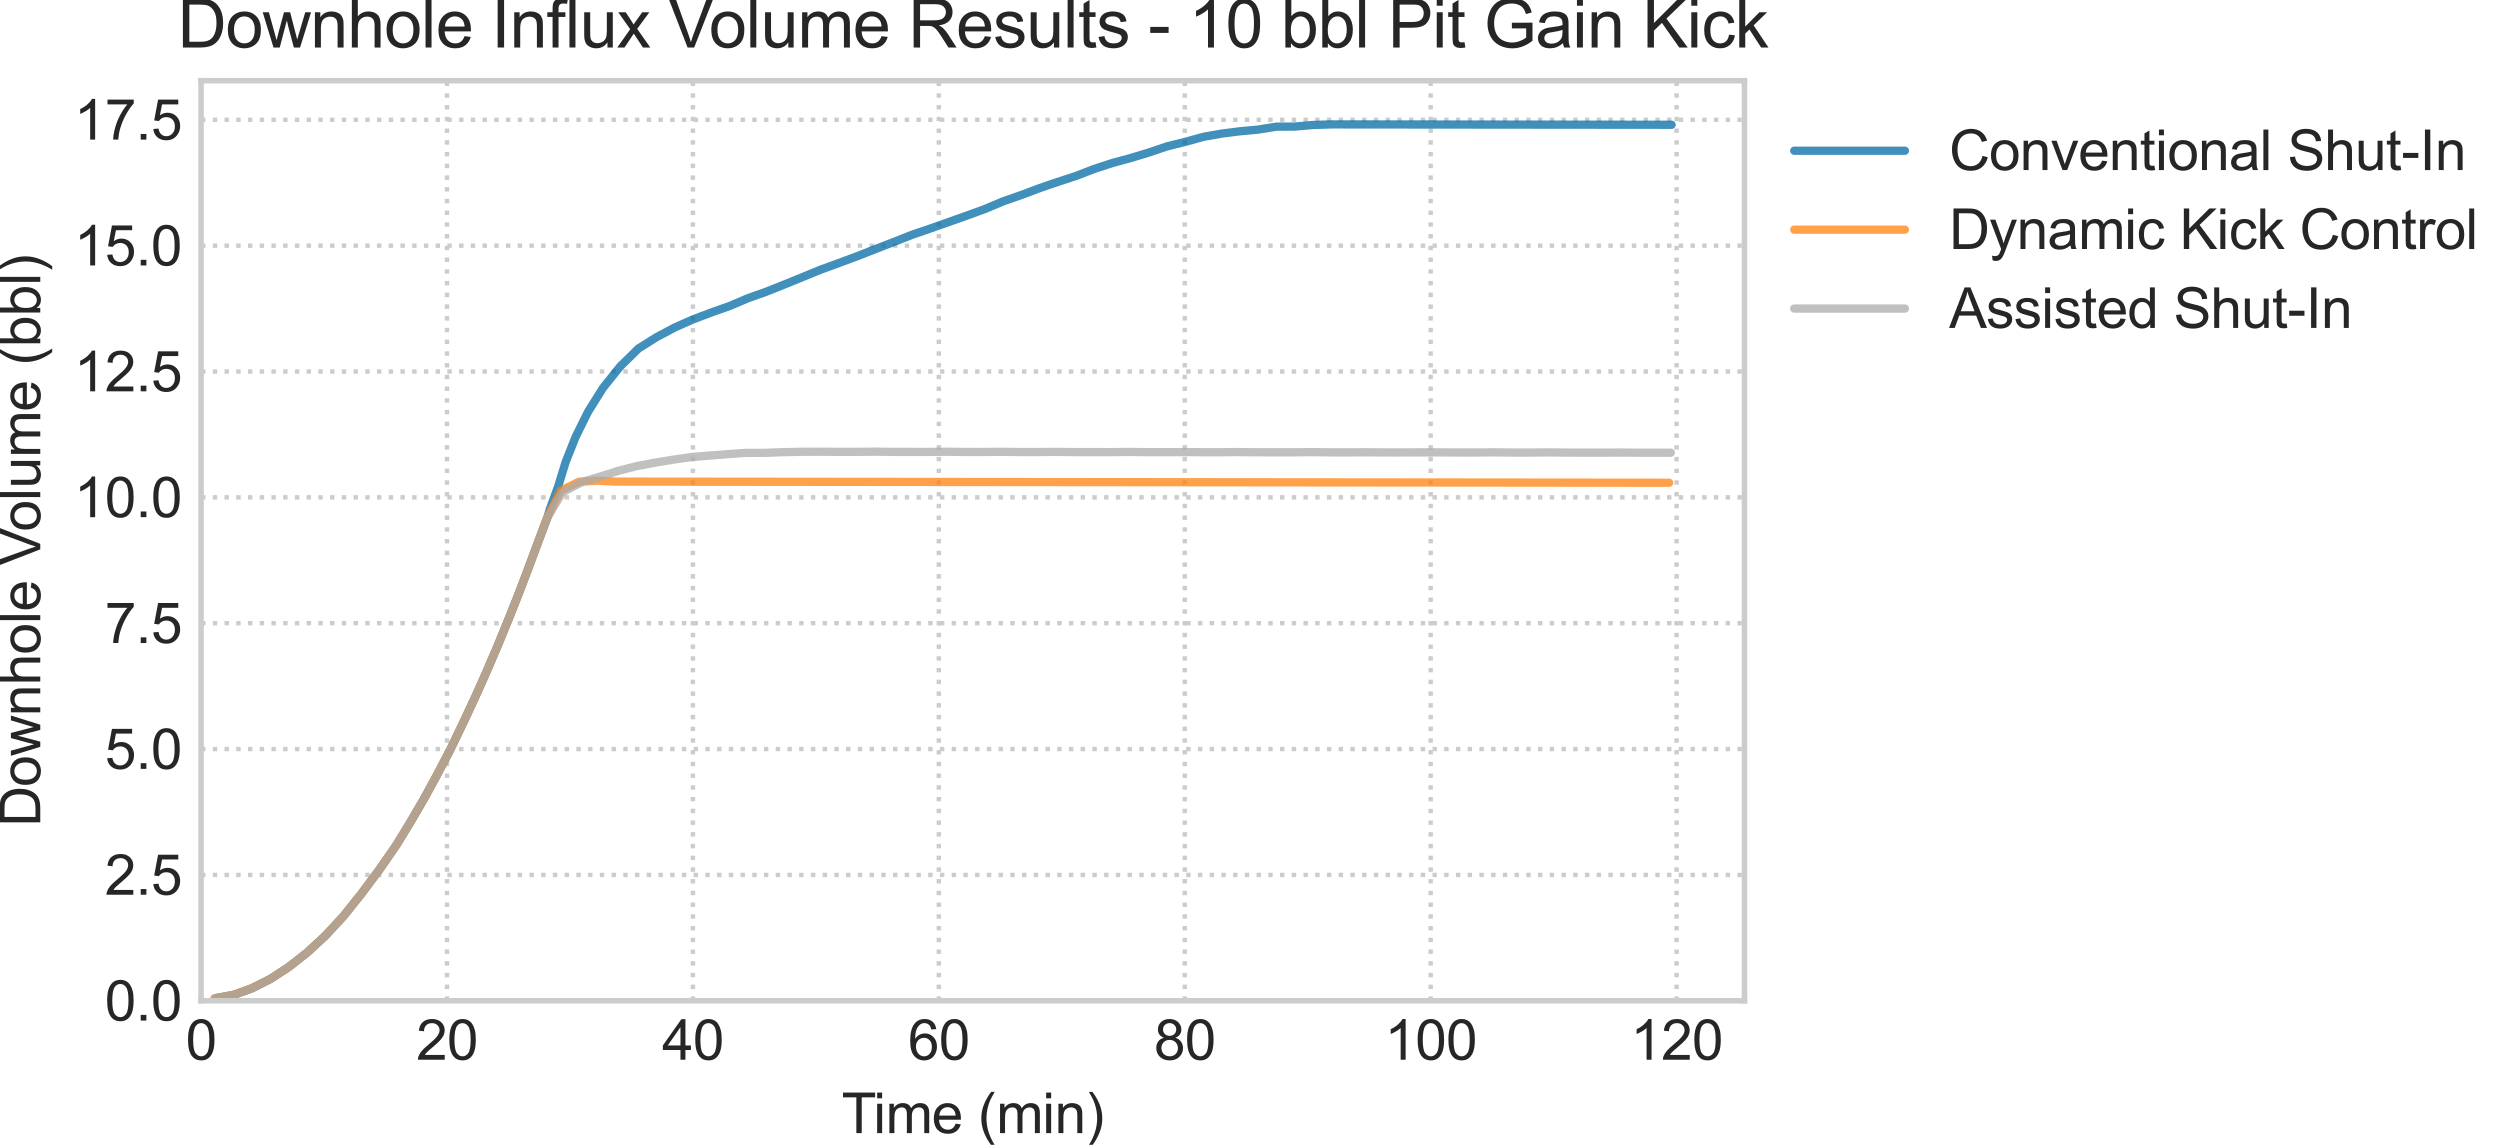 <?xml version="1.0" encoding="utf-8" standalone="no"?>
<!DOCTYPE svg PUBLIC "-//W3C//DTD SVG 1.1//EN"
  "http://www.w3.org/Graphics/SVG/1.1/DTD/svg11.dtd">
<svg height="206.939pt" version="1.1" viewBox="0 0 451.923 206.939" width="451.923pt" xmlns="http://www.w3.org/2000/svg" xmlns:xlink="http://www.w3.org/1999/xlink">
 <defs>
  <style type="text/css">*{stroke-linecap:butt;stroke-linejoin:round;}</style>
 </defs>
 <g id="figure_1">
  <g id="patch_1">
   <path d="M 0 206.939 
L 451.923 206.939 
L 451.923 0 
L 0 0 
z
" style="fill:none;"/>
  </g>
  <g id="axes_1">
   <g id="patch_2">
    <path d="M 36.345 180.909 
L 315.345 180.909 
L 315.345 14.589 
L 36.345 14.589 
z
" style="fill:none;"/>
   </g>
   <g id="matplotlib.axis_1">
    <g id="xtick_1">
     <g id="line2d_1">
      <path clip-path="url(#pf47f299125)" d="M 36.345 180.909 
L 36.345 14.589 
" style="fill:none;stroke:#cccccc;stroke-dasharray:0.8,1.32;stroke-dashoffset:0;stroke-width:0.8;"/>
     </g>
     <g id="line2d_2"/>
     <g id="text_1">
      <!-- 0 -->
      <g style="fill:#262626;" transform="translate(33.565 191.567)scale(0.1 -0.1)">
       <defs>
        <path d="M 266 2259 
Q 266 3072 433 3567 
Q 600 4063 929 4331 
Q 1259 4600 1759 4600 
Q 2128 4600 2406 4451 
Q 2684 4303 2865 4023 
Q 3047 3744 3150 3342 
Q 3253 2941 3253 2259 
Q 3253 1453 3087 958 
Q 2922 463 2592 192 
Q 2263 -78 1759 -78 
Q 1097 -78 719 397 
Q 266 969 266 2259 
z
M 844 2259 
Q 844 1131 1108 757 
Q 1372 384 1759 384 
Q 2147 384 2411 759 
Q 2675 1134 2675 2259 
Q 2675 3391 2411 3762 
Q 2147 4134 1753 4134 
Q 1366 4134 1134 3806 
Q 844 3388 844 2259 
z
" id="ArialMT-30" transform="scale(0.016)"/>
       </defs>
       <use xlink:href="#ArialMT-30"/>
      </g>
     </g>
    </g>
    <g id="xtick_2">
     <g id="line2d_3">
      <path clip-path="url(#pf47f299125)" d="M 80.8 180.909 
L 80.8 14.589 
" style="fill:none;stroke:#cccccc;stroke-dasharray:0.8,1.32;stroke-dashoffset:0;stroke-width:0.8;"/>
     </g>
     <g id="line2d_4"/>
     <g id="text_2">
      <!-- 20 -->
      <g style="fill:#262626;" transform="translate(75.24 191.567)scale(0.1 -0.1)">
       <defs>
        <path d="M 3222 541 
L 3222 0 
L 194 0 
Q 188 203 259 391 
Q 375 700 629 1000 
Q 884 1300 1366 1694 
Q 2113 2306 2375 2664 
Q 2638 3022 2638 3341 
Q 2638 3675 2398 3904 
Q 2159 4134 1775 4134 
Q 1369 4134 1125 3890 
Q 881 3647 878 3216 
L 300 3275 
Q 359 3922 746 4261 
Q 1134 4600 1788 4600 
Q 2447 4600 2831 4234 
Q 3216 3869 3216 3328 
Q 3216 3053 3103 2787 
Q 2991 2522 2730 2228 
Q 2469 1934 1863 1422 
Q 1356 997 1212 845 
Q 1069 694 975 541 
L 3222 541 
z
" id="ArialMT-32" transform="scale(0.016)"/>
       </defs>
       <use xlink:href="#ArialMT-32"/>
       <use x="55.615" xlink:href="#ArialMT-30"/>
      </g>
     </g>
    </g>
    <g id="xtick_3">
     <g id="line2d_5">
      <path clip-path="url(#pf47f299125)" d="M 125.256 180.909 
L 125.256 14.589 
" style="fill:none;stroke:#cccccc;stroke-dasharray:0.8,1.32;stroke-dashoffset:0;stroke-width:0.8;"/>
     </g>
     <g id="line2d_6"/>
     <g id="text_3">
      <!-- 40 -->
      <g style="fill:#262626;" transform="translate(119.695 191.567)scale(0.1 -0.1)">
       <defs>
        <path d="M 2069 0 
L 2069 1097 
L 81 1097 
L 81 1613 
L 2172 4581 
L 2631 4581 
L 2631 1613 
L 3250 1613 
L 3250 1097 
L 2631 1097 
L 2631 0 
L 2069 0 
z
M 2069 1613 
L 2069 3678 
L 634 1613 
L 2069 1613 
z
" id="ArialMT-34" transform="scale(0.016)"/>
       </defs>
       <use xlink:href="#ArialMT-34"/>
       <use x="55.615" xlink:href="#ArialMT-30"/>
      </g>
     </g>
    </g>
    <g id="xtick_4">
     <g id="line2d_7">
      <path clip-path="url(#pf47f299125)" d="M 169.711 180.909 
L 169.711 14.589 
" style="fill:none;stroke:#cccccc;stroke-dasharray:0.8,1.32;stroke-dashoffset:0;stroke-width:0.8;"/>
     </g>
     <g id="line2d_8"/>
     <g id="text_4">
      <!-- 60 -->
      <g style="fill:#262626;" transform="translate(164.15 191.567)scale(0.1 -0.1)">
       <defs>
        <path d="M 3184 3459 
L 2625 3416 
Q 2550 3747 2413 3897 
Q 2184 4138 1850 4138 
Q 1581 4138 1378 3988 
Q 1113 3794 959 3422 
Q 806 3050 800 2363 
Q 1003 2672 1297 2822 
Q 1591 2972 1913 2972 
Q 2475 2972 2870 2558 
Q 3266 2144 3266 1488 
Q 3266 1056 3080 686 
Q 2894 316 2569 119 
Q 2244 -78 1831 -78 
Q 1128 -78 684 439 
Q 241 956 241 2144 
Q 241 3472 731 4075 
Q 1159 4600 1884 4600 
Q 2425 4600 2770 4297 
Q 3116 3994 3184 3459 
z
M 888 1484 
Q 888 1194 1011 928 
Q 1134 663 1356 523 
Q 1578 384 1822 384 
Q 2178 384 2434 671 
Q 2691 959 2691 1453 
Q 2691 1928 2437 2201 
Q 2184 2475 1800 2475 
Q 1419 2475 1153 2201 
Q 888 1928 888 1484 
z
" id="ArialMT-36" transform="scale(0.016)"/>
       </defs>
       <use xlink:href="#ArialMT-36"/>
       <use x="55.615" xlink:href="#ArialMT-30"/>
      </g>
     </g>
    </g>
    <g id="xtick_5">
     <g id="line2d_9">
      <path clip-path="url(#pf47f299125)" d="M 214.166 180.909 
L 214.166 14.589 
" style="fill:none;stroke:#cccccc;stroke-dasharray:0.8,1.32;stroke-dashoffset:0;stroke-width:0.8;"/>
     </g>
     <g id="line2d_10"/>
     <g id="text_5">
      <!-- 80 -->
      <g style="fill:#262626;" transform="translate(208.605 191.567)scale(0.1 -0.1)">
       <defs>
        <path d="M 1131 2484 
Q 781 2613 612 2850 
Q 444 3088 444 3419 
Q 444 3919 803 4259 
Q 1163 4600 1759 4600 
Q 2359 4600 2725 4251 
Q 3091 3903 3091 3403 
Q 3091 3084 2923 2848 
Q 2756 2613 2416 2484 
Q 2838 2347 3058 2040 
Q 3278 1734 3278 1309 
Q 3278 722 2862 322 
Q 2447 -78 1769 -78 
Q 1091 -78 675 323 
Q 259 725 259 1325 
Q 259 1772 486 2073 
Q 713 2375 1131 2484 
z
M 1019 3438 
Q 1019 3113 1228 2906 
Q 1438 2700 1772 2700 
Q 2097 2700 2305 2904 
Q 2513 3109 2513 3406 
Q 2513 3716 2298 3927 
Q 2084 4138 1766 4138 
Q 1444 4138 1231 3931 
Q 1019 3725 1019 3438 
z
M 838 1322 
Q 838 1081 952 856 
Q 1066 631 1291 507 
Q 1516 384 1775 384 
Q 2178 384 2440 643 
Q 2703 903 2703 1303 
Q 2703 1709 2433 1975 
Q 2163 2241 1756 2241 
Q 1359 2241 1098 1978 
Q 838 1716 838 1322 
z
" id="ArialMT-38" transform="scale(0.016)"/>
       </defs>
       <use xlink:href="#ArialMT-38"/>
       <use x="55.615" xlink:href="#ArialMT-30"/>
      </g>
     </g>
    </g>
    <g id="xtick_6">
     <g id="line2d_11">
      <path clip-path="url(#pf47f299125)" d="M 258.621 180.909 
L 258.621 14.589 
" style="fill:none;stroke:#cccccc;stroke-dasharray:0.8,1.32;stroke-dashoffset:0;stroke-width:0.8;"/>
     </g>
     <g id="line2d_12"/>
     <g id="text_6">
      <!-- 100 -->
      <g style="fill:#262626;" transform="translate(250.28 191.567)scale(0.1 -0.1)">
       <defs>
        <path d="M 2384 0 
L 1822 0 
L 1822 3584 
Q 1619 3391 1289 3197 
Q 959 3003 697 2906 
L 697 3450 
Q 1169 3672 1522 3987 
Q 1875 4303 2022 4600 
L 2384 4600 
L 2384 0 
z
" id="ArialMT-31" transform="scale(0.016)"/>
       </defs>
       <use xlink:href="#ArialMT-31"/>
       <use x="55.615" xlink:href="#ArialMT-30"/>
       <use x="111.23" xlink:href="#ArialMT-30"/>
      </g>
     </g>
    </g>
    <g id="xtick_7">
     <g id="line2d_13">
      <path clip-path="url(#pf47f299125)" d="M 303.076 180.909 
L 303.076 14.589 
" style="fill:none;stroke:#cccccc;stroke-dasharray:0.8,1.32;stroke-dashoffset:0;stroke-width:0.8;"/>
     </g>
     <g id="line2d_14"/>
     <g id="text_7">
      <!-- 120 -->
      <g style="fill:#262626;" transform="translate(294.735 191.567)scale(0.1 -0.1)">
       <use xlink:href="#ArialMT-31"/>
       <use x="55.615" xlink:href="#ArialMT-32"/>
       <use x="111.23" xlink:href="#ArialMT-30"/>
      </g>
     </g>
    </g>
    <g id="text_8">
     <!-- Time (min) -->
     <g style="fill:#262626;" transform="translate(152.148 204.834)scale(0.1 -0.1)">
      <defs>
       <path d="M 1659 0 
L 1659 4041 
L 150 4041 
L 150 4581 
L 3781 4581 
L 3781 4041 
L 2266 4041 
L 2266 0 
L 1659 0 
z
" id="ArialMT-54" transform="scale(0.016)"/>
       <path d="M 425 3934 
L 425 4581 
L 988 4581 
L 988 3934 
L 425 3934 
z
M 425 0 
L 425 3319 
L 988 3319 
L 988 0 
L 425 0 
z
" id="ArialMT-69" transform="scale(0.016)"/>
       <path d="M 422 0 
L 422 3319 
L 925 3319 
L 925 2853 
Q 1081 3097 1340 3245 
Q 1600 3394 1931 3394 
Q 2300 3394 2536 3241 
Q 2772 3088 2869 2813 
Q 3263 3394 3894 3394 
Q 4388 3394 4653 3120 
Q 4919 2847 4919 2278 
L 4919 0 
L 4359 0 
L 4359 2091 
Q 4359 2428 4304 2576 
Q 4250 2725 4106 2815 
Q 3963 2906 3769 2906 
Q 3419 2906 3187 2673 
Q 2956 2441 2956 1928 
L 2956 0 
L 2394 0 
L 2394 2156 
Q 2394 2531 2256 2718 
Q 2119 2906 1806 2906 
Q 1569 2906 1367 2781 
Q 1166 2656 1075 2415 
Q 984 2175 984 1722 
L 984 0 
L 422 0 
z
" id="ArialMT-6d" transform="scale(0.016)"/>
       <path d="M 2694 1069 
L 3275 997 
Q 3138 488 2766 206 
Q 2394 -75 1816 -75 
Q 1088 -75 661 373 
Q 234 822 234 1631 
Q 234 2469 665 2931 
Q 1097 3394 1784 3394 
Q 2450 3394 2872 2941 
Q 3294 2488 3294 1666 
Q 3294 1616 3291 1516 
L 816 1516 
Q 847 969 1125 678 
Q 1403 388 1819 388 
Q 2128 388 2347 550 
Q 2566 713 2694 1069 
z
M 847 1978 
L 2700 1978 
Q 2663 2397 2488 2606 
Q 2219 2931 1791 2931 
Q 1403 2931 1139 2672 
Q 875 2413 847 1978 
z
" id="ArialMT-65" transform="scale(0.016)"/>
       <path id="ArialMT-20" transform="scale(0.016)"/>
       <path d="M 1497 -1347 
Q 1031 -759 709 28 
Q 388 816 388 1659 
Q 388 2403 628 3084 
Q 909 3875 1497 4659 
L 1900 4659 
Q 1522 4009 1400 3731 
Q 1209 3300 1100 2831 
Q 966 2247 966 1656 
Q 966 153 1900 -1347 
L 1497 -1347 
z
" id="ArialMT-28" transform="scale(0.016)"/>
       <path d="M 422 0 
L 422 3319 
L 928 3319 
L 928 2847 
Q 1294 3394 1984 3394 
Q 2284 3394 2536 3286 
Q 2788 3178 2913 3003 
Q 3038 2828 3088 2588 
Q 3119 2431 3119 2041 
L 3119 0 
L 2556 0 
L 2556 2019 
Q 2556 2363 2490 2533 
Q 2425 2703 2258 2804 
Q 2091 2906 1866 2906 
Q 1506 2906 1245 2678 
Q 984 2450 984 1813 
L 984 0 
L 422 0 
z
" id="ArialMT-6e" transform="scale(0.016)"/>
       <path d="M 791 -1347 
L 388 -1347 
Q 1322 153 1322 1656 
Q 1322 2244 1188 2822 
Q 1081 3291 891 3722 
Q 769 4003 388 4659 
L 791 4659 
Q 1378 3875 1659 3084 
Q 1900 2403 1900 1659 
Q 1900 816 1576 28 
Q 1253 -759 791 -1347 
z
" id="ArialMT-29" transform="scale(0.016)"/>
      </defs>
      <use xlink:href="#ArialMT-54"/>
      <use x="57.334" xlink:href="#ArialMT-69"/>
      <use x="79.551" xlink:href="#ArialMT-6d"/>
      <use x="162.852" xlink:href="#ArialMT-65"/>
      <use x="218.467" xlink:href="#ArialMT-20"/>
      <use x="246.25" xlink:href="#ArialMT-28"/>
      <use x="279.551" xlink:href="#ArialMT-6d"/>
      <use x="362.852" xlink:href="#ArialMT-69"/>
      <use x="385.068" xlink:href="#ArialMT-6e"/>
      <use x="440.684" xlink:href="#ArialMT-29"/>
     </g>
    </g>
   </g>
   <g id="matplotlib.axis_2">
    <g id="ytick_1">
     <g id="line2d_15">
      <path clip-path="url(#pf47f299125)" d="M 36.345 180.909 
L 315.345 180.909 
" style="fill:none;stroke:#cccccc;stroke-dasharray:0.8,1.32;stroke-dashoffset:0;stroke-width:0.8;"/>
     </g>
     <g id="line2d_16"/>
     <g id="text_9">
      <!-- 0.0 -->
      <g style="fill:#262626;" transform="translate(18.945 184.488)scale(0.1 -0.1)">
       <defs>
        <path d="M 581 0 
L 581 641 
L 1222 641 
L 1222 0 
L 581 0 
z
" id="ArialMT-2e" transform="scale(0.016)"/>
       </defs>
       <use xlink:href="#ArialMT-30"/>
       <use x="55.615" xlink:href="#ArialMT-2e"/>
       <use x="83.398" xlink:href="#ArialMT-30"/>
      </g>
     </g>
    </g>
    <g id="ytick_2">
     <g id="line2d_17">
      <path clip-path="url(#pf47f299125)" d="M 36.345 158.159 
L 315.345 158.159 
" style="fill:none;stroke:#cccccc;stroke-dasharray:0.8,1.32;stroke-dashoffset:0;stroke-width:0.8;"/>
     </g>
     <g id="line2d_18"/>
     <g id="text_10">
      <!-- 2.5 -->
      <g style="fill:#262626;" transform="translate(18.945 161.738)scale(0.1 -0.1)">
       <defs>
        <path d="M 266 1200 
L 856 1250 
Q 922 819 1161 601 
Q 1400 384 1738 384 
Q 2144 384 2425 690 
Q 2706 997 2706 1503 
Q 2706 1984 2436 2262 
Q 2166 2541 1728 2541 
Q 1456 2541 1237 2417 
Q 1019 2294 894 2097 
L 366 2166 
L 809 4519 
L 3088 4519 
L 3088 3981 
L 1259 3981 
L 1013 2750 
Q 1425 3038 1878 3038 
Q 2478 3038 2890 2622 
Q 3303 2206 3303 1553 
Q 3303 931 2941 478 
Q 2500 -78 1738 -78 
Q 1113 -78 717 272 
Q 322 622 266 1200 
z
" id="ArialMT-35" transform="scale(0.016)"/>
       </defs>
       <use xlink:href="#ArialMT-32"/>
       <use x="55.615" xlink:href="#ArialMT-2e"/>
       <use x="83.398" xlink:href="#ArialMT-35"/>
      </g>
     </g>
    </g>
    <g id="ytick_3">
     <g id="line2d_19">
      <path clip-path="url(#pf47f299125)" d="M 36.345 135.409 
L 315.345 135.409 
" style="fill:none;stroke:#cccccc;stroke-dasharray:0.8,1.32;stroke-dashoffset:0;stroke-width:0.8;"/>
     </g>
     <g id="line2d_20"/>
     <g id="text_11">
      <!-- 5.0 -->
      <g style="fill:#262626;" transform="translate(18.945 138.988)scale(0.1 -0.1)">
       <use xlink:href="#ArialMT-35"/>
       <use x="55.615" xlink:href="#ArialMT-2e"/>
       <use x="83.398" xlink:href="#ArialMT-30"/>
      </g>
     </g>
    </g>
    <g id="ytick_4">
     <g id="line2d_21">
      <path clip-path="url(#pf47f299125)" d="M 36.345 112.659 
L 315.345 112.659 
" style="fill:none;stroke:#cccccc;stroke-dasharray:0.8,1.32;stroke-dashoffset:0;stroke-width:0.8;"/>
     </g>
     <g id="line2d_22"/>
     <g id="text_12">
      <!-- 7.5 -->
      <g style="fill:#262626;" transform="translate(18.945 116.238)scale(0.1 -0.1)">
       <defs>
        <path d="M 303 3981 
L 303 4522 
L 3269 4522 
L 3269 4084 
Q 2831 3619 2401 2847 
Q 1972 2075 1738 1259 
Q 1569 684 1522 0 
L 944 0 
Q 953 541 1156 1306 
Q 1359 2072 1739 2783 
Q 2119 3494 2547 3981 
L 303 3981 
z
" id="ArialMT-37" transform="scale(0.016)"/>
       </defs>
       <use xlink:href="#ArialMT-37"/>
       <use x="55.615" xlink:href="#ArialMT-2e"/>
       <use x="83.398" xlink:href="#ArialMT-35"/>
      </g>
     </g>
    </g>
    <g id="ytick_5">
     <g id="line2d_23">
      <path clip-path="url(#pf47f299125)" d="M 36.345 89.909 
L 315.345 89.909 
" style="fill:none;stroke:#cccccc;stroke-dasharray:0.8,1.32;stroke-dashoffset:0;stroke-width:0.8;"/>
     </g>
     <g id="line2d_24"/>
     <g id="text_13">
      <!-- 10.0 -->
      <g style="fill:#262626;" transform="translate(13.384 93.488)scale(0.1 -0.1)">
       <use xlink:href="#ArialMT-31"/>
       <use x="55.615" xlink:href="#ArialMT-30"/>
       <use x="111.23" xlink:href="#ArialMT-2e"/>
       <use x="139.014" xlink:href="#ArialMT-30"/>
      </g>
     </g>
    </g>
    <g id="ytick_6">
     <g id="line2d_25">
      <path clip-path="url(#pf47f299125)" d="M 36.345 67.159 
L 315.345 67.159 
" style="fill:none;stroke:#cccccc;stroke-dasharray:0.8,1.32;stroke-dashoffset:0;stroke-width:0.8;"/>
     </g>
     <g id="line2d_26"/>
     <g id="text_14">
      <!-- 12.5 -->
      <g style="fill:#262626;" transform="translate(13.384 70.738)scale(0.1 -0.1)">
       <use xlink:href="#ArialMT-31"/>
       <use x="55.615" xlink:href="#ArialMT-32"/>
       <use x="111.23" xlink:href="#ArialMT-2e"/>
       <use x="139.014" xlink:href="#ArialMT-35"/>
      </g>
     </g>
    </g>
    <g id="ytick_7">
     <g id="line2d_27">
      <path clip-path="url(#pf47f299125)" d="M 36.345 44.409 
L 315.345 44.409 
" style="fill:none;stroke:#cccccc;stroke-dasharray:0.8,1.32;stroke-dashoffset:0;stroke-width:0.8;"/>
     </g>
     <g id="line2d_28"/>
     <g id="text_15">
      <!-- 15.0 -->
      <g style="fill:#262626;" transform="translate(13.384 47.988)scale(0.1 -0.1)">
       <use xlink:href="#ArialMT-31"/>
       <use x="55.615" xlink:href="#ArialMT-35"/>
       <use x="111.23" xlink:href="#ArialMT-2e"/>
       <use x="139.014" xlink:href="#ArialMT-30"/>
      </g>
     </g>
    </g>
    <g id="ytick_8">
     <g id="line2d_29">
      <path clip-path="url(#pf47f299125)" d="M 36.345 21.659 
L 315.345 21.659 
" style="fill:none;stroke:#cccccc;stroke-dasharray:0.8,1.32;stroke-dashoffset:0;stroke-width:0.8;"/>
     </g>
     <g id="line2d_30"/>
     <g id="text_16">
      <!-- 17.5 -->
      <g style="fill:#262626;" transform="translate(13.384 25.238)scale(0.1 -0.1)">
       <use xlink:href="#ArialMT-31"/>
       <use x="55.615" xlink:href="#ArialMT-37"/>
       <use x="111.23" xlink:href="#ArialMT-2e"/>
       <use x="139.014" xlink:href="#ArialMT-35"/>
      </g>
     </g>
    </g>
    <g id="text_17">
     <!-- Downhole Volume (bbl) -->
     <g style="fill:#262626;" transform="translate(7.28 149.442)rotate(-90)scale(0.1 -0.1)">
      <defs>
       <path d="M 494 0 
L 494 4581 
L 2072 4581 
Q 2606 4581 2888 4516 
Q 3281 4425 3559 4188 
Q 3922 3881 4101 3404 
Q 4281 2928 4281 2316 
Q 4281 1794 4159 1391 
Q 4038 988 3847 723 
Q 3656 459 3429 307 
Q 3203 156 2883 78 
Q 2563 0 2147 0 
L 494 0 
z
M 1100 541 
L 2078 541 
Q 2531 541 2789 625 
Q 3047 709 3200 863 
Q 3416 1078 3536 1442 
Q 3656 1806 3656 2325 
Q 3656 3044 3420 3430 
Q 3184 3816 2847 3947 
Q 2603 4041 2063 4041 
L 1100 4041 
L 1100 541 
z
" id="ArialMT-44" transform="scale(0.016)"/>
       <path d="M 213 1659 
Q 213 2581 725 3025 
Q 1153 3394 1769 3394 
Q 2453 3394 2887 2945 
Q 3322 2497 3322 1706 
Q 3322 1066 3130 698 
Q 2938 331 2570 128 
Q 2203 -75 1769 -75 
Q 1072 -75 642 372 
Q 213 819 213 1659 
z
M 791 1659 
Q 791 1022 1069 705 
Q 1347 388 1769 388 
Q 2188 388 2466 706 
Q 2744 1025 2744 1678 
Q 2744 2294 2464 2611 
Q 2184 2928 1769 2928 
Q 1347 2928 1069 2612 
Q 791 2297 791 1659 
z
" id="ArialMT-6f" transform="scale(0.016)"/>
       <path d="M 1034 0 
L 19 3319 
L 600 3319 
L 1128 1403 
L 1325 691 
Q 1338 744 1497 1375 
L 2025 3319 
L 2603 3319 
L 3100 1394 
L 3266 759 
L 3456 1400 
L 4025 3319 
L 4572 3319 
L 3534 0 
L 2950 0 
L 2422 1988 
L 2294 2553 
L 1622 0 
L 1034 0 
z
" id="ArialMT-77" transform="scale(0.016)"/>
       <path d="M 422 0 
L 422 4581 
L 984 4581 
L 984 2938 
Q 1378 3394 1978 3394 
Q 2347 3394 2619 3248 
Q 2891 3103 3008 2847 
Q 3125 2591 3125 2103 
L 3125 0 
L 2563 0 
L 2563 2103 
Q 2563 2525 2380 2717 
Q 2197 2909 1863 2909 
Q 1613 2909 1392 2779 
Q 1172 2650 1078 2428 
Q 984 2206 984 1816 
L 984 0 
L 422 0 
z
" id="ArialMT-68" transform="scale(0.016)"/>
       <path d="M 409 0 
L 409 4581 
L 972 4581 
L 972 0 
L 409 0 
z
" id="ArialMT-6c" transform="scale(0.016)"/>
       <path d="M 1803 0 
L 28 4581 
L 684 4581 
L 1875 1253 
Q 2019 853 2116 503 
Q 2222 878 2363 1253 
L 3600 4581 
L 4219 4581 
L 2425 0 
L 1803 0 
z
" id="ArialMT-56" transform="scale(0.016)"/>
       <path d="M 2597 0 
L 2597 488 
Q 2209 -75 1544 -75 
Q 1250 -75 995 37 
Q 741 150 617 320 
Q 494 491 444 738 
Q 409 903 409 1263 
L 409 3319 
L 972 3319 
L 972 1478 
Q 972 1038 1006 884 
Q 1059 663 1231 536 
Q 1403 409 1656 409 
Q 1909 409 2131 539 
Q 2353 669 2445 892 
Q 2538 1116 2538 1541 
L 2538 3319 
L 3100 3319 
L 3100 0 
L 2597 0 
z
" id="ArialMT-75" transform="scale(0.016)"/>
       <path d="M 941 0 
L 419 0 
L 419 4581 
L 981 4581 
L 981 2947 
Q 1338 3394 1891 3394 
Q 2197 3394 2470 3270 
Q 2744 3147 2920 2923 
Q 3097 2700 3197 2384 
Q 3297 2069 3297 1709 
Q 3297 856 2875 390 
Q 2453 -75 1863 -75 
Q 1275 -75 941 416 
L 941 0 
z
M 934 1684 
Q 934 1088 1097 822 
Q 1363 388 1816 388 
Q 2184 388 2453 708 
Q 2722 1028 2722 1663 
Q 2722 2313 2464 2622 
Q 2206 2931 1841 2931 
Q 1472 2931 1203 2611 
Q 934 2291 934 1684 
z
" id="ArialMT-62" transform="scale(0.016)"/>
      </defs>
      <use xlink:href="#ArialMT-44"/>
      <use x="72.217" xlink:href="#ArialMT-6f"/>
      <use x="127.832" xlink:href="#ArialMT-77"/>
      <use x="200.049" xlink:href="#ArialMT-6e"/>
      <use x="255.664" xlink:href="#ArialMT-68"/>
      <use x="311.279" xlink:href="#ArialMT-6f"/>
      <use x="366.895" xlink:href="#ArialMT-6c"/>
      <use x="389.111" xlink:href="#ArialMT-65"/>
      <use x="444.727" xlink:href="#ArialMT-20"/>
      <use x="472.51" xlink:href="#ArialMT-56"/>
      <use x="533.709" xlink:href="#ArialMT-6f"/>
      <use x="589.324" xlink:href="#ArialMT-6c"/>
      <use x="611.541" xlink:href="#ArialMT-75"/>
      <use x="667.156" xlink:href="#ArialMT-6d"/>
      <use x="750.457" xlink:href="#ArialMT-65"/>
      <use x="806.072" xlink:href="#ArialMT-20"/>
      <use x="833.855" xlink:href="#ArialMT-28"/>
      <use x="867.156" xlink:href="#ArialMT-62"/>
      <use x="922.771" xlink:href="#ArialMT-62"/>
      <use x="978.387" xlink:href="#ArialMT-6c"/>
      <use x="1000.604" xlink:href="#ArialMT-29"/>
     </g>
    </g>
   </g>
   <g id="line2d_31">
    <path clip-path="url(#pf47f299125)" d="M 39.056 180.431 
L 42.351 179.813 
L 45.646 178.611 
L 48.94 176.934 
L 52.235 174.763 
L 55.529 172.191 
L 58.824 169.143 
L 62.118 165.584 
L 65.413 161.459 
L 68.708 157.023 
L 71.703 152.688 
L 74.249 148.516 
L 76.645 144.398 
L 79.041 140.005 
L 81.437 135.444 
L 83.683 130.755 
L 85.78 126.278 
L 87.876 121.592 
L 89.973 116.723 
L 91.92 111.948 
L 93.717 107.439 
L 95.364 103.121 
L 97.011 98.69 
L 98.958 93.545 
L 99.407 92.005 
L 100.905 87.914 
L 102.253 83.514 
L 104.05 78.986 
L 106.296 74.445 
L 108.992 70.137 
L 112.136 66.216 
L 115.431 62.986 
L 118.726 60.925 
L 122.02 59.175 
L 125.315 57.717 
L 128.609 56.478 
L 131.904 55.312 
L 135.199 53.909 
L 138.493 52.743 
L 141.788 51.431 
L 145.082 50.083 
L 148.377 48.734 
L 151.671 47.532 
L 154.966 46.312 
L 158.261 45.018 
L 161.555 43.743 
L 164.85 42.449 
L 168.144 41.32 
L 171.439 40.154 
L 174.734 38.988 
L 178.028 37.786 
L 181.323 36.401 
L 184.617 35.254 
L 187.912 34.015 
L 191.207 32.886 
L 194.501 31.811 
L 197.796 30.536 
L 201.09 29.462 
L 204.385 28.57 
L 207.68 27.569 
L 210.974 26.458 
L 214.269 25.639 
L 217.563 24.729 
L 220.858 24.148 
L 224.153 23.731 
L 227.447 23.424 
L 230.742 22.898 
L 234.036 22.883 
L 237.331 22.594 
L 240.625 22.488 
L 243.92 22.492 
L 247.215 22.495 
L 250.509 22.499 
L 253.804 22.502 
L 257.098 22.506 
L 260.393 22.509 
L 263.688 22.513 
L 266.982 22.516 
L 270.277 22.52 
L 273.571 22.523 
L 276.866 22.527 
L 280.161 22.53 
L 283.455 22.534 
L 286.75 22.537 
L 290.044 22.541 
L 293.339 22.544 
L 296.634 22.548 
L 299.928 22.551 
L 302.174 22.554 
" style="fill:none;stroke:#006ba4;stroke-linecap:round;stroke-opacity:0.75;stroke-width:1.5;"/>
   </g>
   <g id="line2d_32">
    <path clip-path="url(#pf47f299125)" d="M 38.757 180.467 
L 42.051 179.886 
L 45.346 178.702 
L 48.641 177.08 
L 51.935 175.019 
L 55.23 172.428 
L 58.524 169.435 
L 61.819 165.913 
L 65.114 161.824 
L 68.408 157.406 
L 71.553 152.914 
L 74.249 148.49 
L 76.645 144.423 
L 79.041 140.005 
L 81.437 135.385 
L 83.683 130.755 
L 85.78 126.278 
L 87.876 121.601 
L 89.973 116.694 
L 91.92 111.993 
L 93.717 107.439 
L 95.364 103.121 
L 97.011 98.701 
L 98.808 93.779 
L 101.354 88.712 
L 104.649 87.09 
L 107.943 86.893 
L 111.238 87.06 
L 114.532 87.064 
L 117.827 87.067 
L 121.122 87.071 
L 124.416 87.074 
L 127.711 87.078 
L 131.005 87.081 
L 134.3 87.085 
L 137.595 87.089 
L 140.889 87.092 
L 144.184 87.096 
L 147.478 87.099 
L 150.773 87.103 
L 154.068 87.106 
L 157.362 87.11 
L 160.657 87.113 
L 163.951 87.117 
L 167.246 87.12 
L 170.541 87.124 
L 173.835 87.127 
L 177.13 87.131 
L 180.424 87.134 
L 183.719 87.138 
L 187.013 87.141 
L 190.308 87.145 
L 193.603 87.148 
L 196.897 87.152 
L 200.192 87.155 
L 203.486 87.159 
L 206.781 87.162 
L 210.076 87.166 
L 213.37 87.169 
L 216.665 87.173 
L 219.959 87.176 
L 223.254 87.18 
L 226.549 87.183 
L 229.843 87.187 
L 233.138 87.19 
L 236.432 87.194 
L 239.727 87.197 
L 243.022 87.201 
L 246.316 87.204 
L 249.611 87.208 
L 252.905 87.211 
L 256.2 87.215 
L 259.494 87.218 
L 262.789 87.222 
L 266.084 87.225 
L 269.378 87.229 
L 272.673 87.232 
L 275.967 87.236 
L 279.262 87.239 
L 282.557 87.243 
L 285.851 87.246 
L 289.146 87.25 
L 292.44 87.253 
L 295.735 87.257 
L 299.03 87.26 
L 301.725 87.263 
" style="fill:none;stroke:#ff800e;stroke-linecap:round;stroke-opacity:0.75;stroke-width:1.5;"/>
   </g>
   <g id="line2d_33">
    <path clip-path="url(#pf47f299125)" d="M 39.056 180.431 
L 42.351 179.813 
L 45.646 178.611 
L 48.94 176.934 
L 52.235 174.763 
L 55.529 172.191 
L 58.824 169.143 
L 62.118 165.584 
L 65.413 161.459 
L 68.708 157.023 
L 71.703 152.688 
L 74.249 148.516 
L 76.645 144.398 
L 79.041 140.005 
L 81.437 135.444 
L 83.683 130.755 
L 85.78 126.278 
L 87.876 121.592 
L 89.973 116.723 
L 91.92 111.948 
L 93.717 107.439 
L 95.364 103.121 
L 97.011 98.69 
L 98.958 93.545 
L 101.654 89.005 
L 105.248 87.109 
L 108.602 86.113 
L 111.837 85.088 
L 115.131 84.251 
L 118.426 83.633 
L 121.721 83.089 
L 125.015 82.617 
L 128.31 82.347 
L 131.604 82.095 
L 134.899 81.861 
L 138.194 81.864 
L 141.488 81.74 
L 144.783 81.67 
L 148.077 81.655 
L 151.372 81.677 
L 154.667 81.681 
L 157.961 81.648 
L 161.256 81.688 
L 164.55 81.691 
L 167.845 81.695 
L 171.14 81.662 
L 174.434 81.702 
L 177.729 81.705 
L 181.023 81.672 
L 184.318 81.712 
L 187.612 81.716 
L 190.907 81.683 
L 194.202 81.723 
L 197.496 81.726 
L 200.791 81.73 
L 204.085 81.697 
L 207.38 81.737 
L 210.675 81.74 
L 213.969 81.726 
L 217.264 81.747 
L 220.558 81.751 
L 223.853 81.718 
L 227.148 81.758 
L 230.442 81.761 
L 233.737 81.765 
L 237.031 81.732 
L 240.326 81.772 
L 243.621 81.775 
L 246.915 81.761 
L 250.21 81.782 
L 253.504 81.786 
L 256.799 81.771 
L 260.094 81.775 
L 263.388 81.796 
L 266.683 81.8 
L 269.977 81.767 
L 273.272 81.807 
L 276.566 81.81 
L 279.861 81.777 
L 283.156 81.817 
L 286.45 81.821 
L 289.745 81.824 
L 293.039 81.81 
L 296.334 81.831 
L 299.629 81.835 
L 302.025 81.838 
" style="fill:none;stroke:#ababab;stroke-linecap:round;stroke-opacity:0.75;stroke-width:1.5;"/>
   </g>
   <g id="patch_3">
    <path d="M 36.345 180.909 
L 36.345 14.589 
" style="fill:none;stroke:#cccccc;stroke-linecap:square;stroke-linejoin:miter;"/>
   </g>
   <g id="patch_4">
    <path d="M 315.345 180.909 
L 315.345 14.589 
" style="fill:none;stroke:#cccccc;stroke-linecap:square;stroke-linejoin:miter;"/>
   </g>
   <g id="patch_5">
    <path d="M 36.345 180.909 
L 315.345 180.909 
" style="fill:none;stroke:#cccccc;stroke-linecap:square;stroke-linejoin:miter;"/>
   </g>
   <g id="patch_6">
    <path d="M 36.345 14.589 
L 315.345 14.589 
" style="fill:none;stroke:#cccccc;stroke-linecap:square;stroke-linejoin:miter;"/>
   </g>
   <g id="text_18">
    <!-- Downhole Influx Volume Results - 10 bbl Pit Gain Kick -->
    <g style="fill:#262626;" transform="translate(32.114 8.589)scale(0.12 -0.12)">
     <defs>
      <path d="M 597 0 
L 597 4581 
L 1203 4581 
L 1203 0 
L 597 0 
z
" id="ArialMT-49" transform="scale(0.016)"/>
      <path d="M 556 0 
L 556 2881 
L 59 2881 
L 59 3319 
L 556 3319 
L 556 3672 
Q 556 4006 616 4169 
Q 697 4388 901 4523 
Q 1106 4659 1475 4659 
Q 1713 4659 2000 4603 
L 1916 4113 
Q 1741 4144 1584 4144 
Q 1328 4144 1222 4034 
Q 1116 3925 1116 3625 
L 1116 3319 
L 1763 3319 
L 1763 2881 
L 1116 2881 
L 1116 0 
L 556 0 
z
" id="ArialMT-66" transform="scale(0.016)"/>
      <path d="M 47 0 
L 1259 1725 
L 138 3319 
L 841 3319 
L 1350 2541 
Q 1494 2319 1581 2169 
Q 1719 2375 1834 2534 
L 2394 3319 
L 3066 3319 
L 1919 1756 
L 3153 0 
L 2463 0 
L 1781 1031 
L 1600 1309 
L 728 0 
L 47 0 
z
" id="ArialMT-78" transform="scale(0.016)"/>
      <path d="M 503 0 
L 503 4581 
L 2534 4581 
Q 3147 4581 3465 4457 
Q 3784 4334 3975 4021 
Q 4166 3709 4166 3331 
Q 4166 2844 3850 2509 
Q 3534 2175 2875 2084 
Q 3116 1969 3241 1856 
Q 3506 1613 3744 1247 
L 4541 0 
L 3778 0 
L 3172 953 
Q 2906 1366 2734 1584 
Q 2563 1803 2427 1890 
Q 2291 1978 2150 2013 
Q 2047 2034 1813 2034 
L 1109 2034 
L 1109 0 
L 503 0 
z
M 1109 2559 
L 2413 2559 
Q 2828 2559 3062 2645 
Q 3297 2731 3419 2920 
Q 3541 3109 3541 3331 
Q 3541 3656 3305 3865 
Q 3069 4075 2559 4075 
L 1109 4075 
L 1109 2559 
z
" id="ArialMT-52" transform="scale(0.016)"/>
      <path d="M 197 991 
L 753 1078 
Q 800 744 1014 566 
Q 1228 388 1613 388 
Q 2000 388 2187 545 
Q 2375 703 2375 916 
Q 2375 1106 2209 1216 
Q 2094 1291 1634 1406 
Q 1016 1563 777 1677 
Q 538 1791 414 1992 
Q 291 2194 291 2438 
Q 291 2659 392 2848 
Q 494 3038 669 3163 
Q 800 3259 1026 3326 
Q 1253 3394 1513 3394 
Q 1903 3394 2198 3281 
Q 2494 3169 2634 2976 
Q 2775 2784 2828 2463 
L 2278 2388 
Q 2241 2644 2061 2787 
Q 1881 2931 1553 2931 
Q 1166 2931 1000 2803 
Q 834 2675 834 2503 
Q 834 2394 903 2306 
Q 972 2216 1119 2156 
Q 1203 2125 1616 2013 
Q 2213 1853 2448 1751 
Q 2684 1650 2818 1456 
Q 2953 1263 2953 975 
Q 2953 694 2789 445 
Q 2625 197 2315 61 
Q 2006 -75 1616 -75 
Q 969 -75 630 194 
Q 291 463 197 991 
z
" id="ArialMT-73" transform="scale(0.016)"/>
      <path d="M 1650 503 
L 1731 6 
Q 1494 -44 1306 -44 
Q 1000 -44 831 53 
Q 663 150 594 308 
Q 525 466 525 972 
L 525 2881 
L 113 2881 
L 113 3319 
L 525 3319 
L 525 4141 
L 1084 4478 
L 1084 3319 
L 1650 3319 
L 1650 2881 
L 1084 2881 
L 1084 941 
Q 1084 700 1114 631 
Q 1144 563 1211 522 
Q 1278 481 1403 481 
Q 1497 481 1650 503 
z
" id="ArialMT-74" transform="scale(0.016)"/>
      <path d="M 203 1375 
L 203 1941 
L 1931 1941 
L 1931 1375 
L 203 1375 
z
" id="ArialMT-2d" transform="scale(0.016)"/>
      <path d="M 494 0 
L 494 4581 
L 2222 4581 
Q 2678 4581 2919 4538 
Q 3256 4481 3484 4323 
Q 3713 4166 3852 3881 
Q 3991 3597 3991 3256 
Q 3991 2672 3619 2267 
Q 3247 1863 2275 1863 
L 1100 1863 
L 1100 0 
L 494 0 
z
M 1100 2403 
L 2284 2403 
Q 2872 2403 3119 2622 
Q 3366 2841 3366 3238 
Q 3366 3525 3220 3729 
Q 3075 3934 2838 4000 
Q 2684 4041 2272 4041 
L 1100 4041 
L 1100 2403 
z
" id="ArialMT-50" transform="scale(0.016)"/>
      <path d="M 2638 1797 
L 2638 2334 
L 4578 2338 
L 4578 638 
Q 4131 281 3656 101 
Q 3181 -78 2681 -78 
Q 2006 -78 1454 211 
Q 903 500 622 1047 
Q 341 1594 341 2269 
Q 341 2938 620 3517 
Q 900 4097 1425 4378 
Q 1950 4659 2634 4659 
Q 3131 4659 3532 4498 
Q 3934 4338 4162 4050 
Q 4391 3763 4509 3300 
L 3963 3150 
Q 3859 3500 3706 3700 
Q 3553 3900 3268 4020 
Q 2984 4141 2638 4141 
Q 2222 4141 1919 4014 
Q 1616 3888 1430 3681 
Q 1244 3475 1141 3228 
Q 966 2803 966 2306 
Q 966 1694 1177 1281 
Q 1388 869 1791 669 
Q 2194 469 2647 469 
Q 3041 469 3416 620 
Q 3791 772 3984 944 
L 3984 1797 
L 2638 1797 
z
" id="ArialMT-47" transform="scale(0.016)"/>
      <path d="M 2588 409 
Q 2275 144 1986 34 
Q 1697 -75 1366 -75 
Q 819 -75 525 192 
Q 231 459 231 875 
Q 231 1119 342 1320 
Q 453 1522 633 1644 
Q 813 1766 1038 1828 
Q 1203 1872 1538 1913 
Q 2219 1994 2541 2106 
Q 2544 2222 2544 2253 
Q 2544 2597 2384 2738 
Q 2169 2928 1744 2928 
Q 1347 2928 1158 2789 
Q 969 2650 878 2297 
L 328 2372 
Q 403 2725 575 2942 
Q 747 3159 1072 3276 
Q 1397 3394 1825 3394 
Q 2250 3394 2515 3294 
Q 2781 3194 2906 3042 
Q 3031 2891 3081 2659 
Q 3109 2516 3109 2141 
L 3109 1391 
Q 3109 606 3145 398 
Q 3181 191 3288 0 
L 2700 0 
Q 2613 175 2588 409 
z
M 2541 1666 
Q 2234 1541 1622 1453 
Q 1275 1403 1131 1340 
Q 988 1278 909 1158 
Q 831 1038 831 891 
Q 831 666 1001 516 
Q 1172 366 1500 366 
Q 1825 366 2078 508 
Q 2331 650 2450 897 
Q 2541 1088 2541 1459 
L 2541 1666 
z
" id="ArialMT-61" transform="scale(0.016)"/>
      <path d="M 469 0 
L 469 4581 
L 1075 4581 
L 1075 2309 
L 3350 4581 
L 4172 4581 
L 2250 2725 
L 4256 0 
L 3456 0 
L 1825 2319 
L 1075 1588 
L 1075 0 
L 469 0 
z
" id="ArialMT-4b" transform="scale(0.016)"/>
      <path d="M 2588 1216 
L 3141 1144 
Q 3050 572 2676 248 
Q 2303 -75 1759 -75 
Q 1078 -75 664 370 
Q 250 816 250 1647 
Q 250 2184 428 2587 
Q 606 2991 970 3192 
Q 1334 3394 1763 3394 
Q 2303 3394 2647 3120 
Q 2991 2847 3088 2344 
L 2541 2259 
Q 2463 2594 2264 2762 
Q 2066 2931 1784 2931 
Q 1359 2931 1093 2626 
Q 828 2322 828 1663 
Q 828 994 1084 691 
Q 1341 388 1753 388 
Q 2084 388 2306 591 
Q 2528 794 2588 1216 
z
" id="ArialMT-63" transform="scale(0.016)"/>
      <path d="M 425 0 
L 425 4581 
L 988 4581 
L 988 1969 
L 2319 3319 
L 3047 3319 
L 1778 2088 
L 3175 0 
L 2481 0 
L 1384 1697 
L 988 1316 
L 988 0 
L 425 0 
z
" id="ArialMT-6b" transform="scale(0.016)"/>
     </defs>
     <use xlink:href="#ArialMT-44"/>
     <use x="72.217" xlink:href="#ArialMT-6f"/>
     <use x="127.832" xlink:href="#ArialMT-77"/>
     <use x="200.049" xlink:href="#ArialMT-6e"/>
     <use x="255.664" xlink:href="#ArialMT-68"/>
     <use x="311.279" xlink:href="#ArialMT-6f"/>
     <use x="366.895" xlink:href="#ArialMT-6c"/>
     <use x="389.111" xlink:href="#ArialMT-65"/>
     <use x="444.727" xlink:href="#ArialMT-20"/>
     <use x="472.51" xlink:href="#ArialMT-49"/>
     <use x="500.293" xlink:href="#ArialMT-6e"/>
     <use x="555.908" xlink:href="#ArialMT-66"/>
     <use x="583.691" xlink:href="#ArialMT-6c"/>
     <use x="605.908" xlink:href="#ArialMT-75"/>
     <use x="661.523" xlink:href="#ArialMT-78"/>
     <use x="711.523" xlink:href="#ArialMT-20"/>
     <use x="739.307" xlink:href="#ArialMT-56"/>
     <use x="800.506" xlink:href="#ArialMT-6f"/>
     <use x="856.121" xlink:href="#ArialMT-6c"/>
     <use x="878.338" xlink:href="#ArialMT-75"/>
     <use x="933.953" xlink:href="#ArialMT-6d"/>
     <use x="1017.254" xlink:href="#ArialMT-65"/>
     <use x="1072.869" xlink:href="#ArialMT-20"/>
     <use x="1100.652" xlink:href="#ArialMT-52"/>
     <use x="1172.869" xlink:href="#ArialMT-65"/>
     <use x="1228.484" xlink:href="#ArialMT-73"/>
     <use x="1278.484" xlink:href="#ArialMT-75"/>
     <use x="1334.1" xlink:href="#ArialMT-6c"/>
     <use x="1356.316" xlink:href="#ArialMT-74"/>
     <use x="1384.1" xlink:href="#ArialMT-73"/>
     <use x="1434.1" xlink:href="#ArialMT-20"/>
     <use x="1461.883" xlink:href="#ArialMT-2d"/>
     <use x="1495.184" xlink:href="#ArialMT-20"/>
     <use x="1522.967" xlink:href="#ArialMT-31"/>
     <use x="1578.582" xlink:href="#ArialMT-30"/>
     <use x="1634.197" xlink:href="#ArialMT-20"/>
     <use x="1661.98" xlink:href="#ArialMT-62"/>
     <use x="1717.596" xlink:href="#ArialMT-62"/>
     <use x="1773.211" xlink:href="#ArialMT-6c"/>
     <use x="1795.428" xlink:href="#ArialMT-20"/>
     <use x="1823.211" xlink:href="#ArialMT-50"/>
     <use x="1889.91" xlink:href="#ArialMT-69"/>
     <use x="1912.127" xlink:href="#ArialMT-74"/>
     <use x="1939.91" xlink:href="#ArialMT-20"/>
     <use x="1967.693" xlink:href="#ArialMT-47"/>
     <use x="2045.477" xlink:href="#ArialMT-61"/>
     <use x="2101.092" xlink:href="#ArialMT-69"/>
     <use x="2123.309" xlink:href="#ArialMT-6e"/>
     <use x="2178.924" xlink:href="#ArialMT-20"/>
     <use x="2206.707" xlink:href="#ArialMT-4b"/>
     <use x="2273.406" xlink:href="#ArialMT-69"/>
     <use x="2295.623" xlink:href="#ArialMT-63"/>
     <use x="2345.623" xlink:href="#ArialMT-6b"/>
    </g>
   </g>
   <g id="legend_1">
    <g id="line2d_34">
     <path d="M 324.345 27.247 
L 344.345 27.247 
" style="fill:none;stroke:#006ba4;stroke-linecap:round;stroke-opacity:0.75;stroke-width:1.5;"/>
    </g>
    <g id="line2d_35"/>
    <g id="text_19">
     <!-- Conventional Shut-In -->
     <g style="fill:#262626;" transform="translate(352.345 30.747)scale(0.1 -0.1)">
      <defs>
       <path d="M 3763 1606 
L 4369 1453 
Q 4178 706 3683 314 
Q 3188 -78 2472 -78 
Q 1731 -78 1267 223 
Q 803 525 561 1097 
Q 319 1669 319 2325 
Q 319 3041 592 3573 
Q 866 4106 1370 4382 
Q 1875 4659 2481 4659 
Q 3169 4659 3637 4309 
Q 4106 3959 4291 3325 
L 3694 3184 
Q 3534 3684 3231 3912 
Q 2928 4141 2469 4141 
Q 1941 4141 1586 3887 
Q 1231 3634 1087 3207 
Q 944 2781 944 2328 
Q 944 1744 1114 1308 
Q 1284 872 1643 656 
Q 2003 441 2422 441 
Q 2931 441 3284 734 
Q 3638 1028 3763 1606 
z
" id="ArialMT-43" transform="scale(0.016)"/>
       <path d="M 1344 0 
L 81 3319 
L 675 3319 
L 1388 1331 
Q 1503 1009 1600 663 
Q 1675 925 1809 1294 
L 2547 3319 
L 3125 3319 
L 1869 0 
L 1344 0 
z
" id="ArialMT-76" transform="scale(0.016)"/>
       <path d="M 288 1472 
L 859 1522 
Q 900 1178 1048 958 
Q 1197 738 1509 602 
Q 1822 466 2213 466 
Q 2559 466 2825 569 
Q 3091 672 3220 851 
Q 3350 1031 3350 1244 
Q 3350 1459 3225 1620 
Q 3100 1781 2813 1891 
Q 2628 1963 1997 2114 
Q 1366 2266 1113 2400 
Q 784 2572 623 2826 
Q 463 3081 463 3397 
Q 463 3744 659 4045 
Q 856 4347 1234 4503 
Q 1613 4659 2075 4659 
Q 2584 4659 2973 4495 
Q 3363 4331 3572 4012 
Q 3781 3694 3797 3291 
L 3216 3247 
Q 3169 3681 2898 3903 
Q 2628 4125 2100 4125 
Q 1550 4125 1298 3923 
Q 1047 3722 1047 3438 
Q 1047 3191 1225 3031 
Q 1400 2872 2139 2705 
Q 2878 2538 3153 2413 
Q 3553 2228 3743 1945 
Q 3934 1663 3934 1294 
Q 3934 928 3725 604 
Q 3516 281 3123 101 
Q 2731 -78 2241 -78 
Q 1619 -78 1198 103 
Q 778 284 539 648 
Q 300 1013 288 1472 
z
" id="ArialMT-53" transform="scale(0.016)"/>
      </defs>
      <use xlink:href="#ArialMT-43"/>
      <use x="72.217" xlink:href="#ArialMT-6f"/>
      <use x="127.832" xlink:href="#ArialMT-6e"/>
      <use x="183.447" xlink:href="#ArialMT-76"/>
      <use x="233.447" xlink:href="#ArialMT-65"/>
      <use x="289.062" xlink:href="#ArialMT-6e"/>
      <use x="344.678" xlink:href="#ArialMT-74"/>
      <use x="372.461" xlink:href="#ArialMT-69"/>
      <use x="394.678" xlink:href="#ArialMT-6f"/>
      <use x="450.293" xlink:href="#ArialMT-6e"/>
      <use x="505.908" xlink:href="#ArialMT-61"/>
      <use x="561.523" xlink:href="#ArialMT-6c"/>
      <use x="583.74" xlink:href="#ArialMT-20"/>
      <use x="611.523" xlink:href="#ArialMT-53"/>
      <use x="678.223" xlink:href="#ArialMT-68"/>
      <use x="733.838" xlink:href="#ArialMT-75"/>
      <use x="789.453" xlink:href="#ArialMT-74"/>
      <use x="817.236" xlink:href="#ArialMT-2d"/>
      <use x="850.537" xlink:href="#ArialMT-49"/>
      <use x="878.32" xlink:href="#ArialMT-6e"/>
     </g>
    </g>
    <g id="line2d_36">
     <path d="M 324.345 41.514 
L 344.345 41.514 
" style="fill:none;stroke:#ff800e;stroke-linecap:round;stroke-opacity:0.75;stroke-width:1.5;"/>
    </g>
    <g id="line2d_37"/>
    <g id="text_20">
     <!-- Dynamic Kick Control -->
     <g style="fill:#262626;" transform="translate(352.345 45.014)scale(0.1 -0.1)">
      <defs>
       <path d="M 397 -1278 
L 334 -750 
Q 519 -800 656 -800 
Q 844 -800 956 -737 
Q 1069 -675 1141 -563 
Q 1194 -478 1313 -144 
Q 1328 -97 1363 -6 
L 103 3319 
L 709 3319 
L 1400 1397 
Q 1534 1031 1641 628 
Q 1738 1016 1872 1384 
L 2581 3319 
L 3144 3319 
L 1881 -56 
Q 1678 -603 1566 -809 
Q 1416 -1088 1222 -1217 
Q 1028 -1347 759 -1347 
Q 597 -1347 397 -1278 
z
" id="ArialMT-79" transform="scale(0.016)"/>
       <path d="M 416 0 
L 416 3319 
L 922 3319 
L 922 2816 
Q 1116 3169 1280 3281 
Q 1444 3394 1641 3394 
Q 1925 3394 2219 3213 
L 2025 2691 
Q 1819 2813 1613 2813 
Q 1428 2813 1281 2702 
Q 1134 2591 1072 2394 
Q 978 2094 978 1738 
L 978 0 
L 416 0 
z
" id="ArialMT-72" transform="scale(0.016)"/>
      </defs>
      <use xlink:href="#ArialMT-44"/>
      <use x="72.217" xlink:href="#ArialMT-79"/>
      <use x="122.217" xlink:href="#ArialMT-6e"/>
      <use x="177.832" xlink:href="#ArialMT-61"/>
      <use x="233.447" xlink:href="#ArialMT-6d"/>
      <use x="316.748" xlink:href="#ArialMT-69"/>
      <use x="338.965" xlink:href="#ArialMT-63"/>
      <use x="388.965" xlink:href="#ArialMT-20"/>
      <use x="416.748" xlink:href="#ArialMT-4b"/>
      <use x="483.447" xlink:href="#ArialMT-69"/>
      <use x="505.664" xlink:href="#ArialMT-63"/>
      <use x="555.664" xlink:href="#ArialMT-6b"/>
      <use x="605.664" xlink:href="#ArialMT-20"/>
      <use x="633.447" xlink:href="#ArialMT-43"/>
      <use x="705.664" xlink:href="#ArialMT-6f"/>
      <use x="761.279" xlink:href="#ArialMT-6e"/>
      <use x="816.895" xlink:href="#ArialMT-74"/>
      <use x="844.678" xlink:href="#ArialMT-72"/>
      <use x="877.979" xlink:href="#ArialMT-6f"/>
      <use x="933.594" xlink:href="#ArialMT-6c"/>
     </g>
    </g>
    <g id="line2d_38">
     <path d="M 324.345 55.777 
L 344.345 55.777 
" style="fill:none;stroke:#ababab;stroke-linecap:round;stroke-opacity:0.75;stroke-width:1.5;"/>
    </g>
    <g id="line2d_39"/>
    <g id="text_21">
     <!-- Assisted Shut-In -->
     <g style="fill:#262626;" transform="translate(352.345 59.277)scale(0.1 -0.1)">
      <defs>
       <path d="M -9 0 
L 1750 4581 
L 2403 4581 
L 4278 0 
L 3588 0 
L 3053 1388 
L 1138 1388 
L 634 0 
L -9 0 
z
M 1313 1881 
L 2866 1881 
L 2388 3150 
Q 2169 3728 2063 4100 
Q 1975 3659 1816 3225 
L 1313 1881 
z
" id="ArialMT-41" transform="scale(0.016)"/>
       <path d="M 2575 0 
L 2575 419 
Q 2259 -75 1647 -75 
Q 1250 -75 917 144 
Q 584 363 401 755 
Q 219 1147 219 1656 
Q 219 2153 384 2558 
Q 550 2963 881 3178 
Q 1213 3394 1622 3394 
Q 1922 3394 2156 3267 
Q 2391 3141 2538 2938 
L 2538 4581 
L 3097 4581 
L 3097 0 
L 2575 0 
z
M 797 1656 
Q 797 1019 1065 703 
Q 1334 388 1700 388 
Q 2069 388 2326 689 
Q 2584 991 2584 1609 
Q 2584 2291 2321 2609 
Q 2059 2928 1675 2928 
Q 1300 2928 1048 2622 
Q 797 2316 797 1656 
z
" id="ArialMT-64" transform="scale(0.016)"/>
      </defs>
      <use xlink:href="#ArialMT-41"/>
      <use x="66.699" xlink:href="#ArialMT-73"/>
      <use x="116.699" xlink:href="#ArialMT-73"/>
      <use x="166.699" xlink:href="#ArialMT-69"/>
      <use x="188.916" xlink:href="#ArialMT-73"/>
      <use x="238.916" xlink:href="#ArialMT-74"/>
      <use x="266.699" xlink:href="#ArialMT-65"/>
      <use x="322.314" xlink:href="#ArialMT-64"/>
      <use x="377.93" xlink:href="#ArialMT-20"/>
      <use x="405.713" xlink:href="#ArialMT-53"/>
      <use x="472.412" xlink:href="#ArialMT-68"/>
      <use x="528.027" xlink:href="#ArialMT-75"/>
      <use x="583.643" xlink:href="#ArialMT-74"/>
      <use x="611.426" xlink:href="#ArialMT-2d"/>
      <use x="644.727" xlink:href="#ArialMT-49"/>
      <use x="672.51" xlink:href="#ArialMT-6e"/>
     </g>
    </g>
   </g>
  </g>
 </g>
 <defs>
  <clipPath id="pf47f299125">
   <rect height="166.32" width="279" x="36.345" y="14.589"/>
  </clipPath>
 </defs>
</svg>

